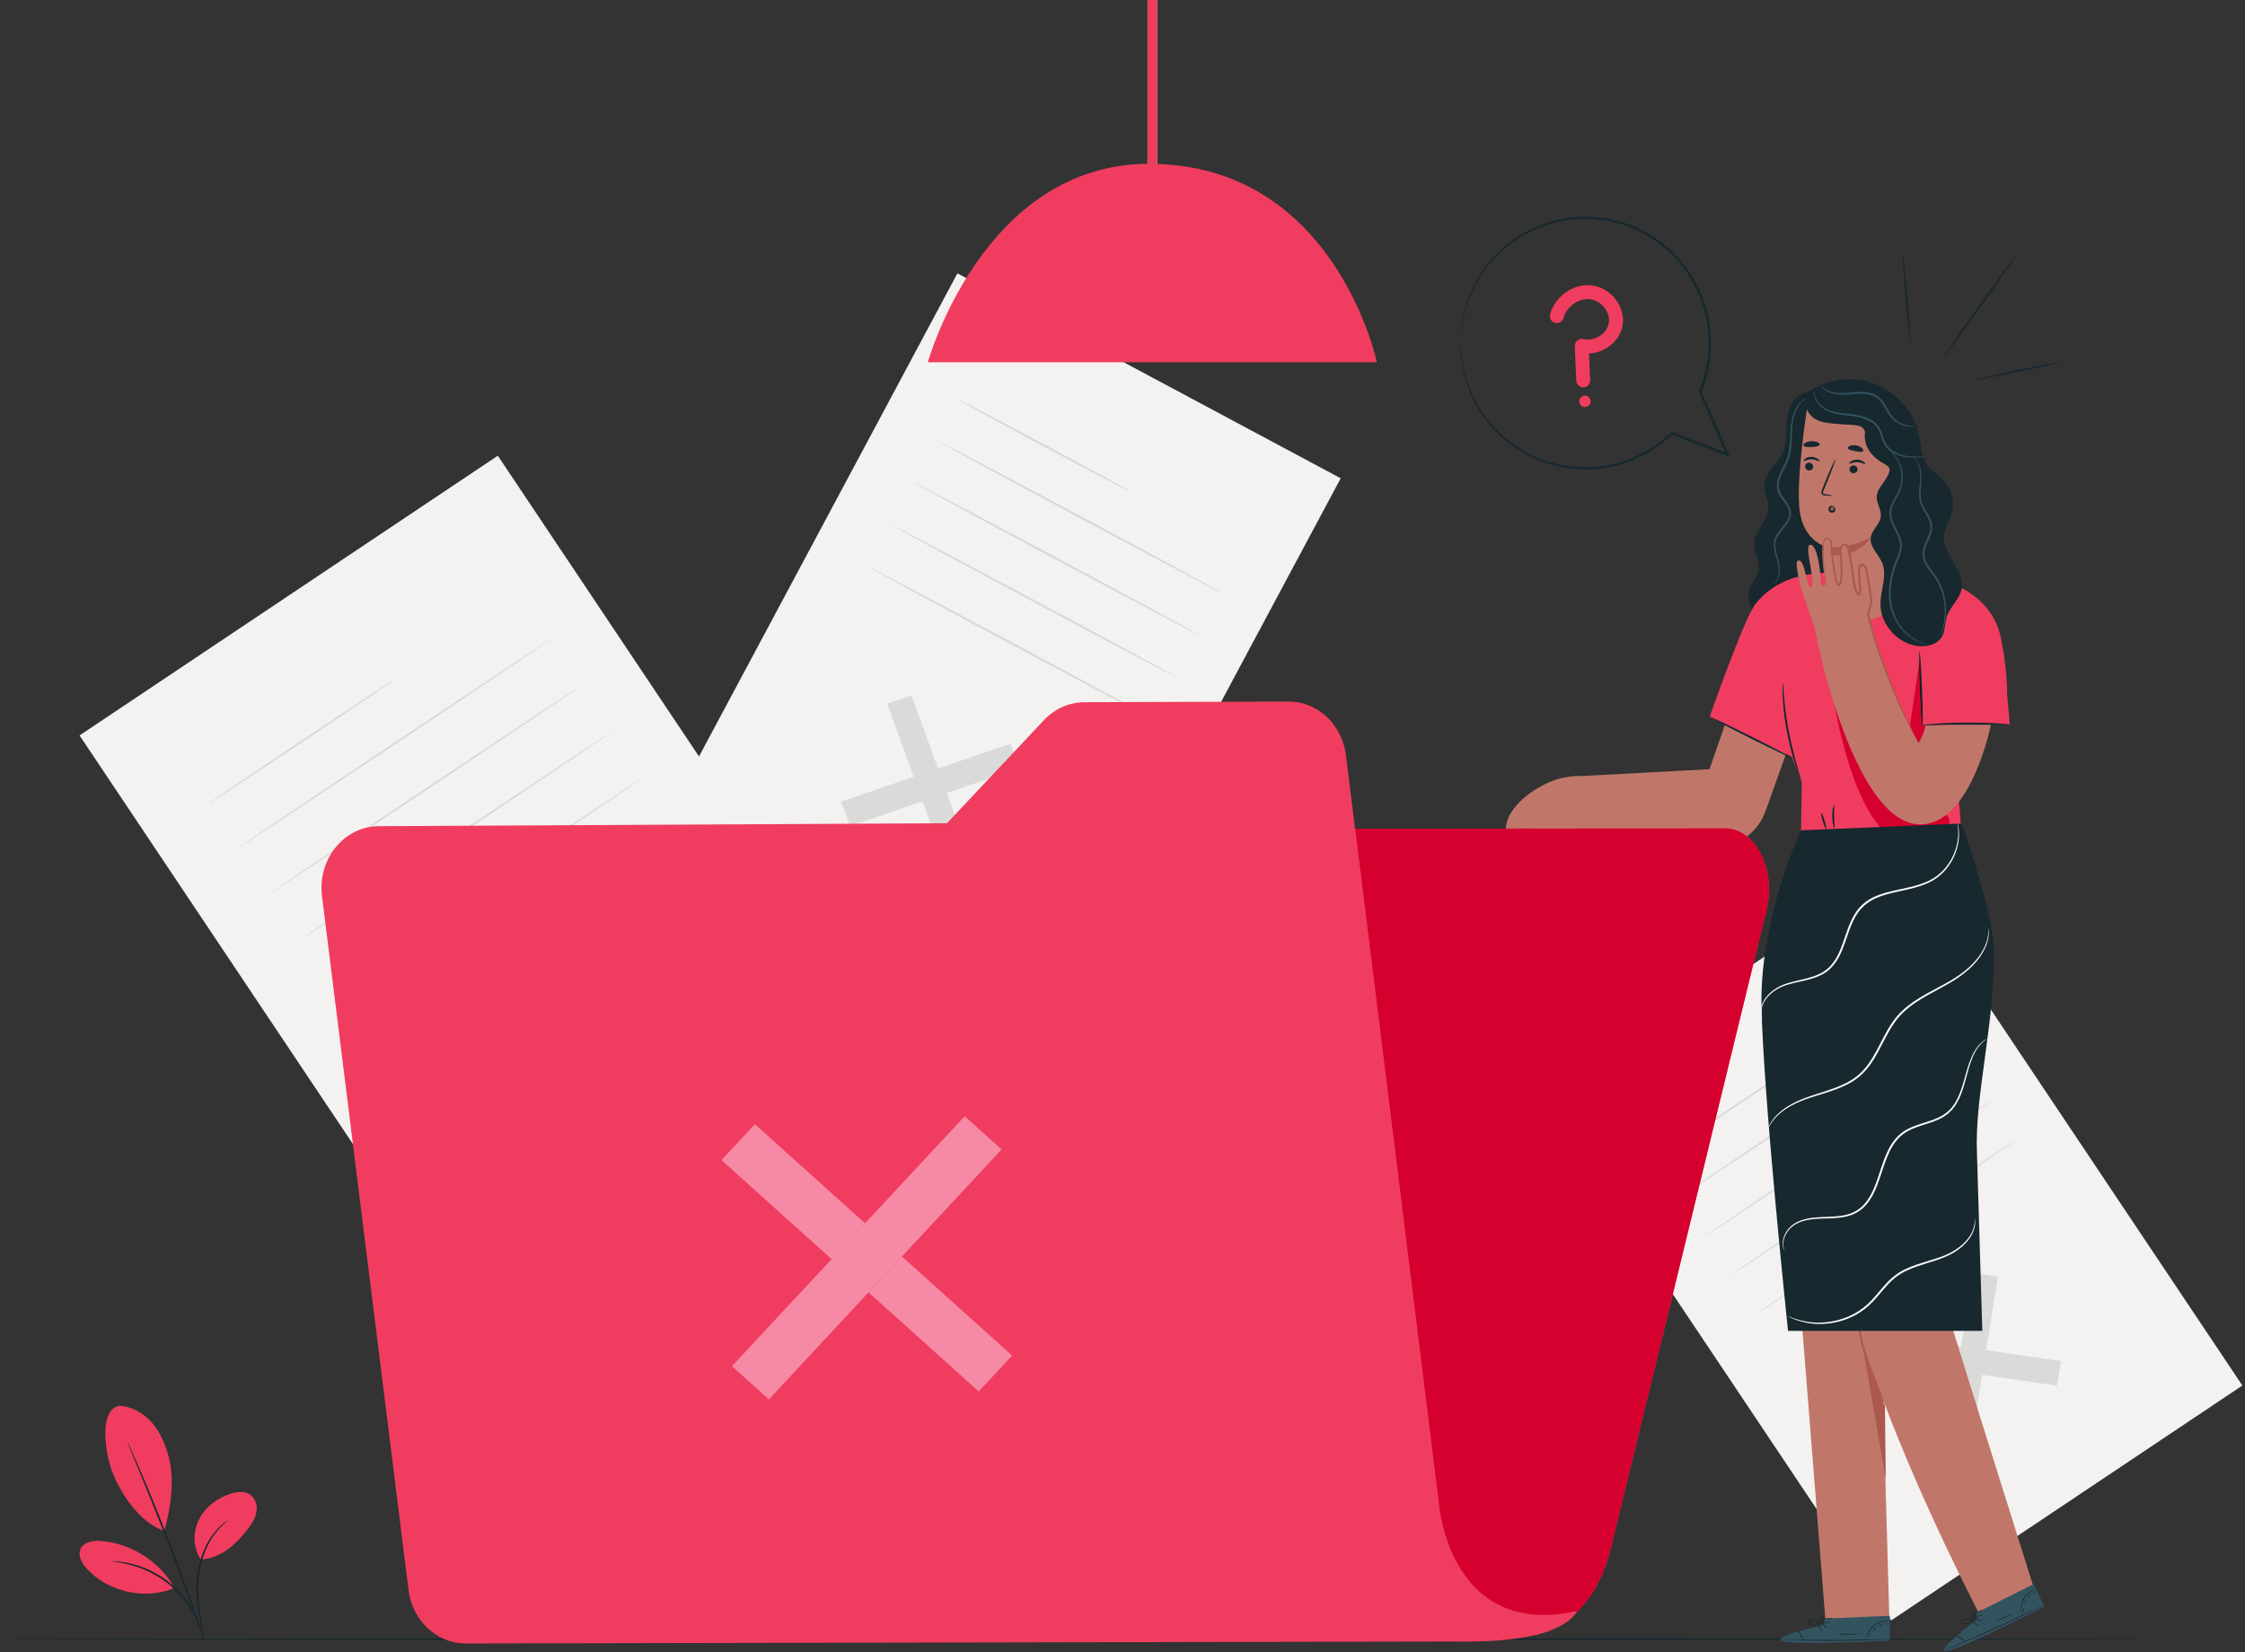 <svg width="803" height="591" viewBox="0 0 803 591" fill="none" xmlns="http://www.w3.org/2000/svg">
<rect x="0" y="0" width="803" height="591" fill="#333333" stroke="none"/>
<g clip-path="url(#clip0_261_263)">
<path d="M325.403 383.322L175.797 483.389L28.453 263.098L178.061 163.033L325.403 383.322Z" fill="#F3F2F1"/>
<path d="M248.114 372.877L246.417 383.385L172.045 372.671L173.744 362.164L248.114 372.877Z" fill="#DADBD8"/>
<path d="M210.66 335.393L221.332 336.932L209.5 410.155L198.828 408.617L210.66 335.393Z" fill="#DADBD8"/>
<path d="M142.157 242.325C142.264 242.485 127.271 252.7 108.675 265.139C90.072 277.581 74.909 287.536 74.803 287.376C74.697 287.217 89.686 277.004 108.289 264.561C126.885 252.123 142.052 242.167 142.157 242.325Z" fill="#DADBD8"/>
<path d="M197.176 228.515C197.282 228.675 172.35 245.537 141.497 266.173C110.632 286.819 85.533 303.419 85.426 303.259C85.319 303.1 110.246 286.24 141.11 265.597C171.965 244.96 197.069 228.355 197.176 228.515Z" fill="#DADBD8"/>
<path d="M208.204 245.003C208.312 245.163 183.38 262.025 152.526 282.661C121.661 303.307 96.562 319.907 96.455 319.748C96.349 319.588 121.275 302.729 152.14 282.085C182.994 261.448 208.098 244.844 208.204 245.003Z" fill="#DADBD8"/>
<path d="M219.234 261.491C219.34 261.651 194.408 278.514 163.555 299.151C132.689 319.795 107.591 336.395 107.484 336.236C107.377 336.078 132.303 319.217 163.168 298.574C194.022 277.936 219.127 261.332 219.234 261.491Z" fill="#DADBD8"/>
<path d="M230.261 277.98C230.368 278.14 205.436 295.003 174.583 315.639C143.717 336.283 118.619 352.884 118.512 352.724C118.405 352.565 143.332 335.707 174.196 315.063C205.051 294.425 230.155 277.821 230.261 277.98Z" fill="#DADBD8"/>
<path d="M802.064 495.677L676.419 579.715L552.678 394.709L678.322 310.671L802.064 495.677Z" fill="#F3F2F1"/>
<path d="M737.154 486.904L735.728 495.729L673.27 486.731L674.696 477.907L737.154 486.904Z" fill="#DADBD8"/>
<path d="M705.7 455.425L714.662 456.714L704.724 518.21L695.762 516.92L705.7 455.425Z" fill="#DADBD8"/>
<path d="M648.168 377.264C648.275 377.423 635.699 386.021 620.08 396.468C604.456 406.919 591.708 415.257 591.601 415.097C591.495 414.937 604.071 406.34 619.695 395.891C635.311 385.444 648.061 377.103 648.168 377.264Z" fill="#DADBD8"/>
<path d="M694.373 365.664C694.48 365.823 673.556 380.005 647.644 397.337C621.722 414.675 600.631 428.597 600.524 428.436C600.417 428.277 621.337 414.099 647.257 396.761C673.171 379.429 694.266 365.504 694.373 365.664Z" fill="#DADBD8"/>
<path d="M703.638 379.512C703.744 379.67 682.818 393.853 656.907 411.185C630.986 428.522 609.892 442.442 609.786 442.284C609.68 442.125 630.599 427.945 656.522 410.608C682.432 393.276 703.531 379.352 703.638 379.512Z" fill="#DADBD8"/>
<path d="M712.899 393.36C713.006 393.519 692.082 407.701 666.168 425.033C640.248 442.371 619.155 456.291 619.048 456.132C618.942 455.973 639.862 441.793 665.783 424.456C691.695 407.124 712.792 393.2 712.899 393.36Z" fill="#DADBD8"/>
<path d="M722.16 407.207C722.267 407.367 701.343 421.548 675.431 438.88C649.51 456.217 628.418 470.139 628.311 469.98C628.203 469.82 649.123 455.641 675.044 438.303C700.956 420.972 722.054 407.047 722.16 407.207Z" fill="#DADBD8"/>
<path d="M371.587 372.969L234.496 299.651L342.455 97.788L479.547 171.107L371.587 372.969Z" fill="#F3F2F1"/>
<path d="M348.118 309.823L339.42 312.801L317.344 251.769L326.041 248.791L348.118 309.823Z" fill="#DADBD8"/>
<path d="M361.454 266.039L364.622 274.796L304.01 295.555L300.842 286.796L361.454 266.039Z" fill="#DADBD8"/>
<path d="M404.521 175.989C404.415 176.19 390.509 168.962 373.468 159.849C356.421 150.733 342.695 143.182 342.801 142.981C342.908 142.78 356.811 150.006 373.857 159.122C390.897 168.237 404.629 175.789 404.521 175.989Z" fill="#DADBD8"/>
<path d="M437.418 212.3C437.31 212.501 414.298 200.404 386.026 185.282C357.742 170.156 334.91 157.736 335.017 157.536C335.124 157.334 358.132 169.43 386.414 184.556C414.688 199.677 437.525 212.1 437.418 212.3Z" fill="#DADBD8"/>
<path d="M429.337 227.409C429.23 227.61 406.218 215.513 377.945 200.392C349.662 185.266 326.829 172.845 326.937 172.644C327.044 172.444 350.052 184.538 378.334 199.665C406.606 214.786 429.445 227.209 429.337 227.409Z" fill="#DADBD8"/>
<path d="M421.256 242.519C421.149 242.72 398.139 230.623 369.865 215.501C341.583 200.375 318.749 187.955 318.856 187.753C318.964 187.553 341.971 199.648 370.253 214.775C398.526 229.895 421.365 242.319 421.256 242.519Z" fill="#DADBD8"/>
<path d="M413.176 257.628C413.069 257.829 390.057 245.731 361.784 230.611C333.501 215.484 310.668 203.064 310.776 202.863C310.882 202.661 333.89 214.757 362.173 229.883C390.445 245.004 413.284 257.428 413.176 257.628Z" fill="#DADBD8"/>
<path d="M410.45 58.643H413.894V-0.002H410.45V58.643Z" fill="#C3C5C2"/>
<path d="M331.865 129.584H492.48C492.48 129.584 477.651 58.605 410.956 58.605C351.633 58.605 331.865 129.584 331.865 129.584Z" fill="#F03D5F"/>
<path d="M413.894 -0.001H410.45V58.643H413.894V-0.001Z" fill="#F03D5F"/>
<path d="M769.777 586.436C769.777 586.628 597.443 586.784 384.907 586.784C172.297 586.784 0 586.628 0 586.436C0 586.245 172.297 586.089 384.907 586.089C597.443 586.089 769.777 586.245 769.777 586.436Z" fill="#17282F"/>
<path d="M42.603 502.934C47.111 503.092 51.342 505.54 54.316 508.932C57.29 512.324 59.113 516.59 60.278 520.946C62.535 529.378 61.148 539.328 58.743 547.717C49.616 544.456 43.987 534.721 41.442 529.604C37.419 521.516 35.06 504.454 42.603 502.934Z" fill="#F03D5F"/>
<path d="M71.878 557.936C68.998 553.802 68.93 548.052 71.207 543.556C73.484 539.06 77.857 535.818 82.674 534.339C84.901 533.656 87.486 533.368 89.424 534.661C91.235 535.872 92.018 538.245 91.784 540.412C91.551 542.577 90.453 544.558 89.159 546.31C84.721 552.32 79.323 557.321 71.878 557.936Z" fill="#F03D5F"/>
<path d="M72.882 586.111C72.838 586.118 72.7 585.492 72.474 584.36C72.23 583.109 71.914 581.494 71.536 579.553C70.815 575.513 69.672 569.768 70.537 563.416C71.367 557.094 73.885 551.687 76.524 548.459C77.823 546.825 79.066 545.669 79.986 544.959C80.431 544.585 80.824 544.355 81.073 544.178C81.328 544.011 81.468 543.932 81.48 543.949C81.58 544.061 79.347 545.437 76.879 548.731C74.379 551.969 71.982 557.283 71.164 563.5C70.313 569.723 71.366 575.416 71.976 579.478C72.302 581.518 72.566 583.171 72.717 584.32C72.869 585.467 72.924 586.104 72.882 586.111Z" fill="#17282F"/>
<path d="M45.547 515.768C45.567 515.758 45.692 515.996 45.914 516.458C46.157 516.984 46.469 517.656 46.854 518.489C47.661 520.26 48.795 522.834 50.169 526.028C52.919 532.413 56.596 541.288 60.432 551.178C64.268 561.075 67.538 570.108 69.812 576.677C70.95 579.963 71.848 582.628 72.445 584.478C72.722 585.354 72.946 586.061 73.12 586.613C73.268 587.103 73.336 587.365 73.315 587.372C73.295 587.378 73.187 587.132 73 586.656C72.797 586.113 72.536 585.418 72.213 584.558C71.519 582.658 70.562 580.037 69.39 576.828C67.01 570.299 63.676 561.296 59.843 551.408C56.008 541.524 52.401 532.628 49.758 526.201C48.459 523.041 47.398 520.458 46.629 518.588C46.288 517.734 46.012 517.045 45.797 516.509C45.614 516.032 45.527 515.775 45.547 515.768Z" fill="#17282F"/>
<path d="M62.047 567.471C56.664 558.312 46.614 552.066 36.018 551.299C33.319 551.101 30.074 551.556 28.871 553.98C27.665 556.407 29.277 559.278 31.116 561.27C38.764 569.555 51.702 572.443 62.147 568.197" fill="#F03D5F"/>
<path d="M40.127 558.521C40.13 558.478 40.73 558.502 41.817 558.584C42.36 558.621 43.026 558.669 43.788 558.813C44.547 558.953 45.432 559.037 46.373 559.299C47.321 559.532 48.367 559.764 49.449 560.153C50.553 560.48 51.686 560.952 52.877 561.456C55.229 562.523 57.725 563.922 60.1 565.739C62.459 567.577 64.451 569.632 66.071 571.646C66.85 572.68 67.594 573.657 68.174 574.653C68.815 575.609 69.291 576.569 69.739 577.437C70.218 578.289 70.5 579.133 70.812 579.84C71.129 580.548 71.325 581.187 71.483 581.708C71.807 582.749 71.965 583.327 71.923 583.34C71.788 583.387 71.139 581.056 69.341 577.642C68.874 576.799 68.383 575.865 67.732 574.934C67.143 573.968 66.394 573.017 65.616 572.01C63.998 570.049 62.031 568.045 59.714 566.24C57.381 564.456 54.939 563.068 52.637 561.988C51.472 561.477 50.363 560.992 49.282 560.651C48.223 560.244 47.197 559.99 46.268 559.733C42.525 558.787 40.113 558.658 40.127 558.521Z" fill="#17282F"/>
<path d="M645.37 140.632C641.45 141.535 639.54 146.046 639.17 150.051C638.799 154.058 639.31 158.288 637.627 161.943C635.732 166.056 631.21 169.088 631.059 173.614C630.968 176.374 632.606 178.968 632.528 181.727C632.399 186.26 627.776 189.684 627.534 194.212C627.36 197.472 629.532 200.6 629.01 203.823C628.602 206.332 626.65 208.308 625.824 210.711C624.179 215.501 627.47 220.775 631.756 223.472C636.534 226.476 642.651 227.252 648.027 225.535C653.403 223.817 657.936 219.638 660.087 214.42C662.459 208.662 661.94 202.177 661.424 195.971C659.818 176.631 658.624 157.256 657.844 137.864" fill="#17282F"/>
<path d="M633.988 208.884C633.904 208.806 635.06 208.464 635.778 206.753C636.128 205.916 636.306 204.792 636.236 203.498C636.19 202.196 635.746 200.778 635.262 199.181C634.816 197.596 634.234 195.758 634.568 193.713C634.904 191.637 636.389 189.933 637.745 188.257C638.426 187.408 639.113 186.526 639.545 185.521C640 184.528 640.096 183.39 639.754 182.324C639.065 180.145 636.93 178.544 635.95 176.028C635.465 174.768 635.46 173.384 635.737 172.137C636 170.878 636.51 169.737 637.024 168.648C638.068 166.477 639.217 164.486 639.673 162.374C640.608 158.145 640.172 154.108 640.809 150.792C641.385 147.469 642.789 144.97 644.18 143.686C644.857 143.022 645.513 142.669 645.941 142.432C646.397 142.236 646.638 142.145 646.646 142.166C646.692 142.241 645.658 142.558 644.37 143.877C643.085 145.177 641.796 147.621 641.292 150.873C641.028 152.49 640.988 154.309 640.921 156.261C640.853 158.212 640.792 160.33 640.296 162.52C639.832 164.738 638.65 166.808 637.638 168.94C636.636 171.034 635.714 173.49 636.601 175.786C637.448 178.056 639.596 179.668 640.402 182.12C640.797 183.34 640.668 184.692 640.153 185.785C639.664 186.897 638.937 187.806 638.242 188.66C636.848 190.345 635.453 191.949 635.134 193.814C634.801 195.67 635.314 197.461 635.736 199.045C636.182 200.632 636.613 202.125 636.624 203.481C636.658 204.825 636.433 205.996 636.028 206.861C635.625 207.732 635.074 208.269 634.661 208.544C634.25 208.825 633.988 208.884 633.988 208.884Z" fill="#33535F"/>
<path d="M623.49 240.487L611.455 275.182L561.263 277.873L552.894 296.497L605.295 301.798C615.744 306.118 627.682 300.824 631.495 290.18L645.479 251.146L623.49 240.487Z" fill="#C0776A"/>
<path d="M727.308 567.596C727.308 567.596 690.525 450.771 689.745 446.979C689.038 443.551 703.093 359.481 704.864 337.723L655.164 339.576C655.164 339.576 655.162 339.708 655.16 339.937L634.034 341.109L652.956 580.035H675.826L673.558 500.766C687.661 538.628 707.87 577.212 707.87 577.212L727.308 567.596Z" fill="#C0776A"/>
<path d="M674.492 529.176C674.512 528.451 674.215 502.617 674.215 502.617C673.929 504.163 665.447 480.187 665.652 478.729C665.757 477.975 674.492 529.176 674.492 529.176Z" fill="#AC584F"/>
<path d="M664.685 467.377C664.632 467.377 664.583 467.892 664.537 468.825C664.488 469.76 664.477 471.115 664.568 472.787C664.6 473.625 664.688 474.539 664.796 475.519C664.921 476.496 665.055 477.544 665.281 478.631C665.696 480.812 666.336 483.171 667.151 485.592C668.811 490.424 670.644 494.652 671.945 497.719C672.561 499.118 673.091 500.321 673.536 501.331C673.927 502.177 674.167 502.637 674.215 502.618C674.264 502.599 674.117 502.101 673.811 501.22C673.505 500.339 673.037 499.073 672.443 497.518C671.268 494.399 669.516 490.139 667.871 485.349C667.064 482.951 666.413 480.633 665.968 478.492C665.725 477.427 665.571 476.397 665.421 475.436C665.287 474.473 665.169 473.575 665.104 472.748C664.947 471.099 664.875 469.755 664.833 468.824C664.788 467.895 664.737 467.378 664.685 467.377Z" fill="#AC584F"/>
<path d="M652.527 581.212L652.518 579.064L675.943 578.044L676.008 586.904L674.563 587C668.132 587.377 641.84 588.461 637.536 587.172C632.738 585.732 652.527 581.212 652.527 581.212Z" fill="#33535F"/>
<path d="M676.335 586.368C676.335 586.377 676.198 586.392 675.934 586.412C675.588 586.433 675.21 586.458 674.783 586.487C673.632 586.54 672.218 586.605 670.548 586.684C666.971 586.824 662.026 586.954 656.563 586.98C651.098 587.002 646.151 586.916 642.574 586.806C640.903 586.742 639.487 586.689 638.336 586.645C637.91 586.621 637.531 586.6 637.186 586.581C636.922 586.564 636.784 586.549 636.784 586.541C636.784 586.53 636.923 586.525 637.187 586.525C637.534 586.528 637.912 586.532 638.339 586.536C639.491 586.554 640.907 586.578 642.578 586.605C646.155 586.665 651.099 586.72 656.562 586.697C662.022 586.672 666.964 586.575 670.542 586.484C672.212 586.441 673.628 586.405 674.779 586.376C675.206 586.368 675.586 586.361 675.931 586.354C676.196 586.353 676.333 586.357 676.335 586.368Z" fill="#17282F"/>
<path d="M644.937 587.121C644.851 587.133 644.781 586.121 644.139 585.103C643.513 584.072 642.641 583.558 642.689 583.487C642.704 583.416 643.705 583.852 644.379 584.954C645.064 586.048 645.007 587.139 644.937 587.121Z" fill="#17282F"/>
<path d="M651.802 583.608C651.736 583.651 651.406 583.251 651.064 582.716C650.722 582.183 650.498 581.715 650.564 581.672C650.63 581.631 650.96 582.031 651.302 582.564C651.644 583.1 651.867 583.565 651.802 583.608Z" fill="#17282F"/>
<path d="M653.686 582.603C653.634 582.661 653.264 582.417 652.863 582.057C652.459 581.699 652.175 581.36 652.227 581.302C652.278 581.244 652.647 581.488 653.049 581.846C653.452 582.206 653.738 582.544 653.686 582.603Z" fill="#17282F"/>
<path d="M654.869 580.399C654.871 580.477 654.327 580.548 653.655 580.559C652.981 580.568 652.436 580.513 652.435 580.435C652.433 580.357 652.977 580.287 653.651 580.276C654.323 580.266 654.868 580.321 654.869 580.399Z" fill="#17282F"/>
<path d="M655.273 578.847C655.301 578.916 654.708 579.185 653.918 579.247C653.129 579.311 652.501 579.137 652.517 579.064C652.529 578.984 653.145 579.027 653.896 578.964C654.645 578.908 655.249 578.768 655.273 578.847Z" fill="#17282F"/>
<path d="M651.004 581.578C651.006 581.609 650.431 581.681 649.506 581.573C649.044 581.52 648.498 581.413 647.911 581.228C647.618 581.125 647.312 581.048 646.996 580.856C646.848 580.757 646.683 580.618 646.624 580.39C646.562 580.166 646.68 579.915 646.848 579.792C648.278 579.044 649.714 579.845 650.248 580.582C650.542 580.96 650.678 581.327 650.74 581.581C650.802 581.835 650.798 581.982 650.78 581.985C650.728 582.004 650.678 581.396 650.094 580.71C649.807 580.375 649.37 580.046 648.811 579.882C648.282 579.728 647.53 579.689 647.027 580.01C646.79 580.188 646.883 580.468 647.148 580.623C647.395 580.782 647.714 580.877 647.991 580.981C648.559 581.173 649.088 581.298 649.535 581.377C650.432 581.532 651.004 581.532 651.004 581.578Z" fill="#17282F"/>
<path d="M650.616 581.653C650.594 581.669 650.372 581.288 650.438 580.613C650.474 580.283 650.593 579.89 650.844 579.518C651.106 579.185 651.445 578.725 652.088 578.751C652.434 578.793 652.606 579.188 652.552 579.44C652.526 579.704 652.409 579.929 652.301 580.109C652.079 580.485 651.828 580.789 651.596 581.018C651.128 581.48 650.757 581.656 650.741 581.628C650.714 581.592 651.038 581.359 651.45 580.883C651.654 580.645 651.876 580.344 652.074 579.983C652.278 579.664 652.417 579.096 652.039 579.029C651.666 578.993 651.285 579.369 651.057 579.668C650.822 579.993 650.693 580.342 650.637 580.644C650.525 581.254 650.665 581.642 650.616 581.653Z" fill="#17282F"/>
<path d="M675.835 579.99C675.831 580.044 675.168 579.931 674.115 580.059C673.072 580.178 671.621 580.612 670.364 581.62C669.105 582.632 668.369 583.953 668.028 584.947C667.676 585.947 667.644 586.619 667.591 586.612C667.573 586.611 667.565 586.442 667.588 586.142C667.612 585.84 667.683 585.406 667.837 584.884C668.14 583.849 668.875 582.454 670.187 581.4C671.499 580.348 673.019 579.932 674.095 579.86C674.637 579.821 675.077 579.845 675.376 579.888C675.676 579.931 675.839 579.975 675.835 579.99Z" fill="#17282F"/>
<path d="M664.616 584.511C664.627 584.584 663.106 584.827 661.212 584.833C659.318 584.846 657.796 584.62 657.806 584.546C657.812 584.465 659.335 584.564 661.211 584.552C663.088 584.544 664.607 584.429 664.616 584.511Z" fill="#17282F"/>
<path d="M669.182 584.461C669.24 584.517 669.058 584.784 668.905 585.133C668.746 585.482 668.666 585.793 668.588 585.788C668.512 585.788 668.465 585.421 668.646 585.018C668.826 584.615 669.133 584.404 669.182 584.461Z" fill="#17282F"/>
<path d="M670.898 582.312C670.952 582.368 670.803 582.609 670.563 582.855C670.322 583.1 670.083 583.256 670.027 583.201C669.972 583.147 670.12 582.903 670.362 582.657C670.6 582.412 670.842 582.259 670.898 582.312Z" fill="#17282F"/>
<path d="M673.356 581.324C673.34 581.404 673.03 581.401 672.689 581.524C672.344 581.637 672.1 581.828 672.038 581.776C671.977 581.733 672.172 581.401 672.597 581.257C673.021 581.109 673.38 581.252 673.356 581.324Z" fill="#17282F"/>
<path d="M675.108 580.856C675.137 580.93 675.003 581.048 674.811 581.124C674.617 581.202 674.437 581.203 674.409 581.131C674.38 581.057 674.515 580.937 674.707 580.863C674.9 580.785 675.08 580.784 675.108 580.856Z" fill="#17282F"/>
<path d="M707.414 579.147L706.524 577.191L727.478 566.663L731.164 574.719L729.886 575.4C724.175 578.378 700.634 590.136 696.179 590.721C691.211 591.375 707.414 579.147 707.414 579.147Z" fill="#33535F"/>
<path d="M731.243 574.096C731.248 574.104 731.128 574.175 730.896 574.301C730.591 574.463 730.256 574.64 729.876 574.839C728.849 575.36 727.585 575.999 726.093 576.754C722.888 578.349 718.429 580.493 713.457 582.754C708.48 585.013 703.932 586.96 700.623 588.325C699.073 588.952 697.76 589.482 696.693 589.915C696.293 590.068 695.939 590.204 695.616 590.328C695.368 590.42 695.237 590.464 695.233 590.454C695.231 590.445 695.355 590.384 695.595 590.275C695.912 590.137 696.257 589.985 696.649 589.813C697.708 589.358 699.011 588.801 700.545 588.141C703.835 586.729 708.368 584.754 713.34 582.496C718.311 580.237 722.779 578.123 726.007 576.576C727.512 575.852 728.789 575.24 729.827 574.741C730.215 574.559 730.557 574.397 730.869 574.251C731.111 574.141 731.239 574.088 731.243 574.096Z" fill="#17282F"/>
<path d="M702.911 587.645C702.836 587.69 702.358 586.797 701.355 586.13C700.363 585.446 699.355 585.334 699.368 585.249C699.356 585.178 700.447 585.165 701.514 585.896C702.587 586.613 702.98 587.632 702.911 587.645Z" fill="#17282F"/>
<path d="M707.732 581.628C707.691 581.694 707.224 581.464 706.695 581.118C706.163 580.77 705.767 580.435 705.811 580.371C705.854 580.304 706.318 580.533 706.85 580.88C707.379 581.228 707.775 581.563 707.732 581.628Z" fill="#17282F"/>
<path d="M709.039 579.94C709.016 580.015 708.58 579.942 708.065 579.78C707.549 579.617 707.151 579.425 707.176 579.351C707.2 579.276 707.636 579.348 708.149 579.51C708.664 579.673 709.063 579.865 709.039 579.94Z" fill="#17282F"/>
<path d="M709.217 577.443C709.25 577.515 708.782 577.803 708.174 578.088C707.564 578.372 707.044 578.544 707.01 578.475C706.978 578.404 707.445 578.116 708.054 577.831C708.664 577.545 709.185 577.373 709.217 577.443Z" fill="#17282F"/>
<path d="M708.949 575.863C709.003 575.915 708.573 576.403 707.876 576.782C707.183 577.164 706.539 577.263 706.524 577.19C706.503 577.111 707.083 576.897 707.741 576.535C708.403 576.175 708.895 575.801 708.949 575.863Z" fill="#17282F"/>
<path d="M706.173 580.103C706.188 580.13 705.693 580.433 704.805 580.712C704.363 580.852 703.818 580.978 703.206 581.051C702.898 581.077 702.589 581.132 702.221 581.085C702.044 581.056 701.837 580.997 701.692 580.815C701.541 580.636 701.547 580.357 701.651 580.175C702.648 578.909 704.286 579.049 705.076 579.504C705.498 579.728 705.772 580.008 705.933 580.213C706.093 580.423 706.149 580.556 706.136 580.565C706.095 580.604 705.8 580.071 704.987 579.684C704.588 579.495 704.056 579.376 703.478 579.454C702.932 579.53 702.229 579.802 701.903 580.302C701.759 580.561 701.959 580.777 702.264 580.812C702.555 580.854 702.885 580.812 703.18 580.792C703.777 580.736 704.311 580.633 704.751 580.52C705.633 580.295 706.153 580.06 706.173 580.103Z" fill="#17282F"/>
<path d="M705.85 580.331C705.837 580.354 705.478 580.097 705.262 579.454C705.16 579.139 705.108 578.731 705.184 578.289C705.288 577.877 705.409 577.32 706.004 577.08C706.338 576.976 707.12 577.649 707.174 577.901C707.257 578.152 706.778 578.023 706.756 578.233C706.706 578.665 706.601 579.045 706.484 579.351C706.246 579.963 705.981 580.275 705.954 580.257C705.916 580.233 706.116 579.888 706.296 579.285C706.384 578.985 706.464 578.619 706.496 578.209C706.552 577.835 706.445 577.26 706.076 577.353C705.718 577.475 705.525 577.972 705.438 578.339C705.36 578.731 705.384 579.103 705.456 579.401C705.602 580.002 705.89 580.3 705.85 580.331Z" fill="#17282F"/>
<path d="M728.176 568.485C728.194 568.535 727.541 568.703 726.635 569.251C725.732 569.787 724.587 570.776 723.852 572.211C723.119 573.649 722.988 575.156 723.084 576.203C723.172 577.26 723.419 577.885 723.368 577.901C723.351 577.906 723.274 577.759 723.172 577.473C723.071 577.188 722.956 576.763 722.884 576.223C722.736 575.154 722.836 573.583 723.6 572.084C724.367 570.587 725.583 569.583 726.535 569.077C727.012 568.818 727.424 568.661 727.715 568.577C728.006 568.492 728.172 568.468 728.176 568.485Z" fill="#17282F"/>
<path d="M719.792 577.203C719.83 577.266 718.544 578.108 716.82 578.892C715.096 579.68 713.616 580.097 713.593 580.027C713.568 579.948 714.996 579.416 716.702 578.635C718.412 577.86 719.752 577.131 719.792 577.203Z" fill="#17282F"/>
<path d="M723.938 575.287C724.014 575.315 723.958 575.632 723.962 576.013C723.958 576.396 724.014 576.712 723.938 576.742C723.87 576.772 723.678 576.456 723.678 576.013C723.678 575.572 723.868 575.256 723.938 575.287Z" fill="#17282F"/>
<path d="M724.622 572.624C724.695 572.652 724.658 572.933 724.539 573.257C724.422 573.578 724.264 573.818 724.192 573.79C724.119 573.765 724.155 573.481 724.274 573.159C724.392 572.836 724.548 572.597 724.622 572.624Z" fill="#17282F"/>
<path d="M726.461 570.715C726.478 570.795 726.196 570.92 725.933 571.171C725.665 571.416 725.522 571.69 725.444 571.666C725.369 571.655 725.412 571.27 725.74 570.966C726.066 570.656 726.452 570.64 726.461 570.715Z" fill="#17282F"/>
<path d="M727.868 569.571C727.924 569.625 727.85 569.789 727.704 569.937C727.56 570.087 727.397 570.161 727.341 570.107C727.285 570.052 727.358 569.888 727.502 569.74C727.648 569.592 727.812 569.516 727.868 569.571Z" fill="#17282F"/>
<path d="M701.642 298.18L697.74 250.583L717.778 250.94C717.778 250.94 718.706 243.923 715.754 228.528C713.943 219.089 707.656 213.299 700.606 209.859L700.607 209.733L699.996 209.573C691.03 205.376 681.643 204.784 681.643 204.784L657.047 205.068C657.047 205.068 638.258 202.724 627.858 216.119C623.851 221.277 611.455 256.592 611.455 256.592L640.976 270.811L638.167 251.228C638.167 251.228 638.726 265.425 640.538 269.924C641.547 272.431 644.471 280.212 644.471 280.212L644.088 303.699L701.642 298.18Z" fill="#F03D5F"/>
<path d="M688.071 243.673L684.422 259.228H718.863L716.597 233.151L688.071 243.673Z" fill="#F03D5F"/>
<path d="M718.863 259.228C718.866 259.125 717.126 258.943 714.304 258.776C711.48 258.611 707.575 258.471 703.258 258.491C698.94 258.512 695.035 258.699 692.214 258.923C689.394 259.145 687.659 259.384 687.667 259.484C687.675 259.593 689.422 259.544 692.243 259.459C695.064 259.373 698.958 259.271 703.262 259.249C707.566 259.231 711.462 259.285 714.284 259.313C717.107 259.343 718.858 259.335 718.863 259.228Z" fill="#17282F"/>
<path d="M686.587 233.023C686.482 233.027 686.446 234.539 686.472 236.98C686.498 239.42 686.587 242.789 686.731 246.509C686.875 250.229 687.048 253.596 687.211 256.032C687.374 258.467 687.528 259.971 687.634 259.967C687.738 259.963 687.774 258.451 687.748 256.011C687.722 253.571 687.635 250.2 687.49 246.48C687.346 242.76 687.172 239.393 687.008 236.959C686.846 234.524 686.692 233.02 686.587 233.023Z" fill="#17282F"/>
<path d="M683.586 301.779C681.646 301.779 679.82 301.301 678.108 300.436L693.935 298.919C689.894 301.684 684.422 301.749 684.422 301.749C684.14 301.769 683.862 301.779 683.586 301.779Z" fill="#A7A9A8"/>
<path d="M678.108 300.436C661.382 291.985 655.247 246.495 655.247 246.495L697.224 292.66V295.195C696.451 296.795 695.271 298.004 693.935 298.919L678.108 300.436Z" fill="#D6002F"/>
<path d="M685.135 269.075L682.467 264.192L686.473 237.131C686.501 239.557 686.589 242.865 686.731 246.509C686.763 247.344 686.797 248.16 686.832 248.952L684.421 259.228H687.479C687.536 259.707 687.589 259.967 687.632 259.967H687.633C687.667 259.965 687.693 259.807 687.713 259.509C687.816 259.536 688.089 259.547 688.511 259.547C688.785 259.547 689.124 259.541 689.521 259.533L685.135 269.075Z" fill="#D6002F"/>
<path d="M687.479 259.228H684.422L686.833 248.952C686.953 251.693 687.086 254.143 687.211 256.032C687.307 257.452 687.398 258.556 687.479 259.228Z" fill="#D6002F"/>
<path d="M688.51 259.547C688.089 259.547 687.816 259.536 687.713 259.51C687.713 259.502 687.713 259.494 687.714 259.484L689.524 259.528L689.521 259.534C689.124 259.542 688.785 259.547 688.51 259.547Z" fill="#0F191D"/>
<path d="M687.632 259.967C687.59 259.967 687.536 259.707 687.479 259.228C687.398 258.556 687.307 257.452 687.211 256.032C687.086 254.143 686.952 251.693 686.832 248.952C686.798 248.16 686.763 247.344 686.731 246.509C686.59 242.865 686.502 239.557 686.474 237.131L686.587 236.368L687.667 259.484H687.715C687.714 259.493 687.714 259.501 687.714 259.509C687.694 259.807 687.667 259.965 687.634 259.967H687.632Z" fill="#0F191D"/>
<path d="M644.471 280.212C644.424 280.228 644.22 279.755 643.888 278.884C643.555 278.015 643.109 276.741 642.595 275.157C641.567 271.991 640.296 267.557 639.301 262.564C638.311 257.568 637.827 252.973 637.669 249.643C637.588 247.977 637.564 246.629 637.588 245.697C637.607 244.765 637.641 244.251 637.689 244.249C637.799 244.248 637.873 246.304 638.159 249.609C638.441 252.915 638.999 257.464 639.981 262.429C640.972 267.391 642.159 271.821 643.065 275.016C643.488 276.497 643.848 277.76 644.144 278.799C644.397 279.695 644.516 280.197 644.471 280.212Z" fill="#17282F"/>
<path d="M653.171 296.523C652.987 296.577 652.455 295.353 651.981 293.788C651.508 292.221 651.272 290.907 651.456 290.851C651.64 290.796 652.172 292.02 652.645 293.587C653.12 295.152 653.355 296.467 653.171 296.523Z" fill="#17282F"/>
<path d="M656.145 296.305C655.969 296.351 655.388 294.513 655.36 292.156C655.318 289.8 655.845 287.945 656.024 287.987C656.221 288.023 656.013 289.872 656.053 292.147C656.08 294.42 656.342 296.264 656.145 296.305Z" fill="#17282F"/>
<path d="M641.576 271.46C641.49 271.632 634.62 268.372 626.232 264.181C617.841 259.988 611.11 256.45 611.197 256.28C611.282 256.108 618.152 259.366 626.542 263.56C634.929 267.75 641.661 271.289 641.576 271.46Z" fill="#17282F"/>
<path d="M653.683 209.669C653.836 202.924 653.873 195.821 653.873 195.821C653.873 195.821 645.223 194.153 643.715 182.769C642.277 171.913 646.299 146.44 646.299 146.44C658.936 141.663 672.069 145.993 680.728 156.233L678.579 210.999C678.329 217.356 672.664 222.205 665.859 221.887C658.984 221.564 653.536 216.097 653.683 209.669Z" fill="#C0776A"/>
<path d="M645.642 166.799C645.594 167.565 646.205 168.239 647.005 168.301C647.805 168.365 648.49 167.796 648.537 167.029C648.585 166.263 647.974 165.589 647.176 165.525C646.374 165.461 645.689 166.032 645.642 166.799Z" fill="#17282F"/>
<path d="M645.1 164.888C645.276 165.083 646.399 164.295 647.963 164.34C649.527 164.363 650.653 165.198 650.828 165.01C650.915 164.927 650.74 164.58 650.249 164.203C649.765 163.828 648.935 163.454 647.961 163.434C646.985 163.412 646.157 163.751 645.676 164.106C645.187 164.462 645.015 164.8 645.1 164.888Z" fill="#17282F"/>
<path d="M661.516 167.787C661.47 168.553 662.08 169.225 662.88 169.291C663.679 169.353 664.367 168.785 664.414 168.017C664.46 167.251 663.85 166.577 663.05 166.513C662.251 166.449 661.563 167.02 661.516 167.787Z" fill="#17282F"/>
<path d="M661.411 165.877C661.587 166.072 662.71 165.286 664.274 165.33C665.836 165.352 666.964 166.187 667.14 166C667.224 165.916 667.051 165.571 666.559 165.194C666.076 164.818 665.247 164.444 664.271 164.423C663.298 164.403 662.468 164.74 661.987 165.096C661.498 165.452 661.324 165.791 661.411 165.877Z" fill="#17282F"/>
<path d="M655.433 177.333C655.442 177.245 654.474 177.052 652.903 176.81C652.505 176.758 652.129 176.669 652.069 176.394C651.981 176.104 652.159 175.677 652.366 175.217C652.766 174.261 653.186 173.257 653.626 172.206C655.378 167.917 656.658 164.386 656.483 164.317C656.31 164.248 654.75 167.668 652.997 171.957C652.575 173.016 652.171 174.024 651.787 174.988C651.623 175.438 651.35 175.946 651.538 176.55C651.639 176.852 651.926 177.076 652.181 177.152C652.434 177.237 652.659 177.246 652.857 177.264C654.441 177.39 655.423 177.422 655.433 177.333Z" fill="#17282F"/>
<path d="M653.873 195.821C653.873 195.821 661.488 196.509 669.161 192.161C669.161 192.161 665.277 199.855 653.958 198.501L653.873 195.821Z" fill="#AC584F"/>
<path d="M666.419 161.364C666.097 161.853 664.908 161.636 663.575 161.396C662.247 161.128 661.06 160.892 660.941 160.319C660.809 159.769 662.187 159.009 663.965 159.349C665.744 159.687 666.744 160.901 666.419 161.364Z" fill="#17282F"/>
<path d="M650.862 159.068C650.741 159.637 649.466 159.846 647.997 159.922C646.526 159.982 645.24 159.891 645.066 159.333C644.89 158.795 646.133 157.919 647.901 157.84C649.669 157.756 650.986 158.515 650.862 159.068Z" fill="#17282F"/>
<path d="M655.458 181.079C655.128 180.988 654.757 181.175 654.592 181.475C654.394 181.831 654.485 182.321 654.797 182.584C655.108 182.847 655.606 182.853 655.924 182.6C656.244 182.345 656.346 181.859 656.16 181.496C655.973 181.135 655.516 180.937 655.124 181.051" fill="#AC584F"/>
<path d="M655.824 181.233C655.895 181.17 655.575 180.786 654.891 180.934C654.576 181.005 654.161 181.289 654.035 181.773C653.911 182.229 654.024 182.821 654.507 183.19C655.007 183.544 655.609 183.47 656.007 183.2C656.432 182.92 656.553 182.408 656.487 182.088C656.349 181.385 655.829 181.273 655.815 181.372C655.756 181.46 655.996 181.702 655.951 182.118C655.927 182.322 655.831 182.512 655.633 182.608C655.44 182.714 655.133 182.713 654.957 182.578C654.773 182.449 654.679 182.157 654.717 181.933C654.745 181.71 654.895 181.542 655.076 181.44C655.447 181.23 655.776 181.329 655.824 181.233Z" fill="#17282F"/>
<path d="M675.488 169.609C674.14 172.735 670.848 175.143 671.305 178.516C671.598 180.695 672.996 182.725 672.724 184.905C672.382 187.645 669.537 189.544 669.136 192.273C668.641 195.623 671.898 198.225 673.2 201.351C675.094 205.903 672.67 211.02 672.613 215.949C672.526 223.5 678.947 230.553 686.473 231.173C689.517 231.424 692.945 230.505 694.524 227.891C695.825 225.732 695.565 222.992 696.346 220.596C697.509 217.027 700.91 214.416 701.628 210.732C702.934 204.016 694.817 198.459 695.352 191.637C695.58 188.724 697.378 186.181 698.145 183.36C699.145 179.664 698.228 175.501 695.762 172.571C693.76 170.188 690.854 168.621 689.148 166.019C687.213 163.067 687.146 159.324 686.417 155.871C684.64 147.457 678.32 140.147 670.252 137.171C662.182 134.195 652.63 135.651 645.813 140.896C645.813 140.896 643.874 149.684 652.896 151.153C661.916 152.623 666.096 150.927 667.113 154.543C667.113 154.543 666.086 158.767 669.814 162.8C673.545 166.835 677.049 165.991 675.488 169.609Z" fill="#17282F"/>
<path d="M689.882 230.558C689.878 230.582 689.597 230.552 689.06 230.472C688.524 230.389 687.737 230.21 686.765 229.853C684.838 229.149 682.11 227.616 679.785 224.686C678.63 223.236 677.548 221.474 676.818 219.405C676.072 217.348 675.645 215.016 675.605 212.56C675.548 210.101 675.897 207.525 676.568 204.946C676.902 203.654 677.337 202.368 677.844 201.089C678.342 199.805 678.956 198.568 679.308 197.258C679.686 195.953 679.636 194.62 679.294 193.348C678.946 192.074 678.354 190.88 677.777 189.697C677.197 188.516 676.605 187.337 676.224 186.084C675.836 184.841 675.692 183.501 675.944 182.252C676.476 179.74 678.001 177.881 678.901 175.974C679.854 174.084 680.152 172.088 680.108 170.294C679.946 166.662 678.398 163.977 677.136 162.429C675.817 160.878 674.818 160.289 674.869 160.224C674.869 160.224 675.926 160.722 677.34 162.253C678.694 163.781 680.366 166.504 680.598 170.273C680.678 172.13 680.394 174.234 679.42 176.225C678.5 178.202 677.028 180.074 676.573 182.373C676.104 184.689 677.2 187.074 678.388 189.396C678.969 190.58 679.585 191.805 679.961 193.166C680.334 194.518 680.389 196.045 679.977 197.438C679.598 198.837 678.973 200.09 678.485 201.345C677.986 202.598 677.557 203.858 677.225 205.121C676.56 207.642 676.206 210.157 676.246 212.55C676.261 217.356 677.912 221.558 680.17 224.382C682.385 227.273 685.002 228.833 686.865 229.601C688.752 230.365 689.9 230.48 689.882 230.558Z" fill="#33535F"/>
<path d="M688.555 163.277C688.559 163.321 687.856 163.448 686.568 163.573C685.285 163.68 683.391 163.828 681.077 163.429C678.817 163.016 675.957 161.905 674.147 159.224C673.259 157.879 672.907 156.251 672.328 154.748C671.784 153.228 670.732 151.912 669.291 151C666.373 149.152 662.941 148.924 659.939 148.559C656.921 148.219 654.088 147.579 652.168 146.137C650.233 144.761 649.241 142.973 648.985 141.685C648.841 141.041 648.853 140.523 648.883 140.183C648.931 139.84 648.968 139.665 648.992 139.668C649.077 139.669 648.9 140.401 649.249 141.62C649.571 142.825 650.573 144.473 652.449 145.736C654.299 147.045 657.009 147.619 660.015 147.923C662.989 148.259 666.543 148.444 669.668 150.417C671.209 151.379 672.404 152.889 672.963 154.503C673.556 156.089 673.888 157.652 674.685 158.877C676.311 161.359 679 162.493 681.171 162.947C683.397 163.396 685.273 163.327 686.552 163.304C687.836 163.263 688.549 163.227 688.555 163.277Z" fill="#33535F"/>
<path d="M685.246 152.418C685.254 152.453 684.708 152.622 683.684 152.649C682.668 152.677 681.146 152.497 679.474 151.701C678.64 151.305 677.784 150.737 676.997 149.978C676.197 149.224 675.541 148.248 674.928 147.218C673.725 145.19 672.569 142.689 670.076 141.654C667.633 140.608 664.942 140.841 662.605 140.998C660.245 141.232 658.033 141.3 656.229 140.945C654.413 140.629 653.05 139.877 652.296 139.181C651.913 138.836 651.653 138.529 651.51 138.301C651.361 138.076 651.293 137.954 651.312 137.94C651.368 137.897 651.686 138.369 652.468 138.972C653.244 139.573 654.554 140.217 656.31 140.461C658.066 140.741 660.18 140.629 662.55 140.361C664.9 140.176 667.67 139.881 670.357 141.02C671.685 141.585 672.769 142.582 673.54 143.664C674.325 144.745 674.888 145.876 675.48 146.896C676.069 147.916 676.673 148.849 677.402 149.569C678.124 150.297 678.916 150.858 679.694 151.262C681.257 152.073 682.704 152.325 683.69 152.378C684.682 152.436 685.238 152.358 685.246 152.418Z" fill="#33535F"/>
<path d="M693.862 227.681C693.794 227.651 694.218 226.793 694.71 225.152C695.2 223.516 695.685 221.056 695.598 218.005C695.494 214.973 694.765 211.307 692.757 207.824C691.781 206.077 690.3 204.521 689.092 202.604C688.492 201.647 687.976 200.573 687.749 199.385C687.526 198.196 687.661 196.933 688.044 195.787C688.792 193.485 690.132 191.545 690.42 189.429C690.776 187.307 689.704 185.371 688.689 183.649C688.176 182.772 687.661 181.905 687.261 180.999C686.862 180.092 686.608 179.137 686.508 178.215C686.305 176.361 686.521 174.659 686.658 173.131C687.042 170.085 686.76 167.583 686.026 166.045C685.314 164.488 684.384 164.021 684.453 163.959L684.614 164.035C684.712 164.099 684.868 164.183 685.038 164.339C685.394 164.628 685.869 165.141 686.269 165.927C687.113 167.484 687.476 170.1 687.146 173.172C687.038 174.707 686.861 176.389 687.078 178.144C687.256 179.916 688.169 181.589 689.24 183.323C689.758 184.201 690.306 185.117 690.692 186.156C691.086 187.188 691.265 188.367 691.092 189.523C690.768 191.855 689.394 193.828 688.705 195.996C688.348 197.077 688.233 198.189 688.428 199.26C688.63 200.328 689.098 201.325 689.67 202.245C690.813 204.088 692.304 205.675 693.31 207.504C695.357 211.124 696.046 214.896 696.09 217.993C696.113 221.112 695.542 223.601 694.969 225.233C694.669 226.048 694.418 226.672 694.201 227.075C694 227.484 693.884 227.692 693.862 227.681Z" fill="#33535F"/>
<path d="M639.549 476.116C639.549 476.116 630.57 390.992 630.054 359.54C629.538 328.085 644.197 297.05 644.197 297.05L701.641 294.621C701.641 294.621 712.994 326.536 713.198 339.94C713.593 365.992 706.276 391.718 707.12 412.384L709.04 476.116" fill="#17282F"/>
<path d="M710.962 371.469C710.974 371.489 710.648 371.734 710.025 372.178C709.865 372.292 709.69 372.416 709.501 372.548C709.321 372.701 709.146 372.892 708.945 373.085C708.541 373.473 708.072 373.912 707.665 374.518C705.81 376.79 704.457 380.848 703.172 385.912C702.462 388.426 701.745 391.248 700.262 394.009C699.866 394.684 699.51 395.398 698.988 396.026C698.738 396.345 698.512 396.689 698.238 396.996L697.353 397.88C696.153 399.06 694.634 399.949 693.033 400.652C689.817 402.061 686.188 402.729 682.87 404.393C679.533 406.018 677.032 409.169 675.498 412.797C673.881 416.41 672.9 420.204 671.55 423.745C670.225 427.258 668.421 430.678 665.554 432.838C662.71 435.077 659.197 435.589 656.153 435.785C653.061 435.965 650.197 435.877 647.628 436.265C645.069 436.62 642.801 437.432 641.198 438.692C639.589 439.956 638.65 441.541 638.209 442.898C637.754 444.272 637.836 445.43 637.986 446.168C638.136 446.917 638.346 447.274 638.3 447.294C638.3 447.294 638.048 446.957 637.852 446.201C637.65 445.454 637.52 444.256 637.952 442.82C638.369 441.398 639.304 439.737 640.956 438.388C642.613 437.038 644.945 436.174 647.554 435.78C650.17 435.353 653.066 435.414 656.114 435.21C659.129 434.992 662.492 434.464 665.165 432.329C667.873 430.27 669.613 426.981 670.916 423.502C672.241 420.002 673.216 416.204 674.866 412.512C676.414 408.821 679.068 405.469 682.564 403.786C686.012 402.074 689.644 401.428 692.778 400.064C694.34 399.388 695.79 398.548 696.937 397.433L697.786 396.598C698.05 396.306 698.269 395.977 698.512 395.672C699.017 395.076 699.368 394.384 699.757 393.736C701.217 391.07 701.962 388.28 702.698 385.78C704.041 380.744 705.489 376.62 707.453 374.35C707.884 373.746 708.38 373.312 708.806 372.933C709.018 372.745 709.204 372.557 709.393 372.412C709.592 372.286 709.776 372.17 709.944 372.064C710.602 371.652 710.95 371.448 710.962 371.469Z" fill="#FAFAF9"/>
<path d="M711.316 332.077C711.34 332.076 711.367 332.467 711.391 333.217C711.403 333.967 711.312 335.079 710.992 336.475C710.325 339.249 708.299 343.06 704.503 346.508C702.628 348.24 700.364 349.915 697.776 351.423C695.201 352.949 692.363 354.403 689.453 356.047C686.555 357.696 683.565 359.559 680.939 362.035C678.277 364.48 676.284 367.693 674.489 371.097C672.676 374.495 671.071 377.955 668.897 380.949C667.819 382.445 666.6 383.812 665.252 384.981C663.895 386.143 662.417 387.087 660.916 387.869C657.903 389.433 654.833 390.4 651.989 391.291C649.14 392.172 646.48 392.952 644.156 393.927C641.828 394.887 639.811 395.973 638.181 397.127C636.551 398.28 635.311 399.491 634.431 400.585C632.655 402.784 632.281 404.377 632.181 404.324C632.159 404.317 632.285 403.947 632.551 403.244C632.86 402.563 633.336 401.548 634.219 400.419C635.081 399.279 636.317 398.016 637.955 396.812C639.591 395.608 641.623 394.476 643.967 393.475C646.311 392.459 648.981 391.645 651.816 390.741C654.647 389.829 657.68 388.848 660.619 387.303C662.083 386.529 663.513 385.604 664.819 384.479C666.119 383.343 667.295 382.017 668.345 380.552C670.463 377.623 672.053 374.191 673.876 370.771C675.677 367.352 677.729 364.045 680.472 361.54C683.172 359.009 686.215 357.133 689.14 355.489C692.075 353.852 694.919 352.42 697.484 350.925C700.06 349.453 702.303 347.829 704.172 346.147C707.951 342.795 709.995 339.108 710.732 336.405C711.448 333.676 711.209 332.071 711.316 332.077Z" fill="#FAFAF9"/>
<path d="M630.345 364.047C630.333 364.051 630.294 363.965 630.228 363.789C630.17 363.611 630.047 363.355 629.97 362.995C629.807 362.283 629.705 361.157 630.103 359.799C630.845 357.084 633.794 353.707 638.546 352.013C640.912 351.201 643.594 350.711 646.389 349.98C649.152 349.235 652.162 348.192 654.412 345.881C655.528 344.741 656.472 343.384 657.256 341.892C658.022 340.387 658.653 338.771 659.249 337.103C660.444 333.777 661.446 330.163 663.476 326.879C665.49 323.568 668.774 321.268 672.173 320.116C675.563 318.871 678.981 318.319 682.153 317.587C685.334 316.895 688.308 315.999 690.832 314.632C693.318 313.219 695.301 311.337 696.703 309.343C699.581 305.343 700.333 301.247 700.436 298.541C700.498 295.791 700.061 294.293 700.152 294.28C700.152 294.28 700.685 295.752 700.705 298.547C700.685 301.293 699.999 305.489 697.103 309.627C695.69 311.689 693.674 313.651 691.111 315.135C688.525 316.567 685.489 317.497 682.296 318.211C679.108 318.963 675.709 319.529 672.41 320.753C669.09 321.896 666.006 324.073 664.064 327.247C662.105 330.411 661.098 333.984 659.889 337.331C659.285 339.011 658.638 340.655 657.845 342.199C657.032 343.733 656.04 345.147 654.862 346.336C652.474 348.759 649.329 349.808 646.534 350.536C643.699 351.252 641.033 351.711 638.701 352.48C634.078 354.057 631.144 357.295 630.362 359.879C629.94 361.175 629.991 362.263 630.106 362.968C630.255 363.669 630.376 364.037 630.345 364.047Z" fill="#FAFAF9"/>
<path d="M706.376 436.024C706.4 436.021 706.431 436.308 706.469 436.86C706.5 437.41 706.457 438.236 706.223 439.267C705.753 441.321 704.167 444.132 701.184 446.471C699.715 447.655 697.937 448.741 695.896 449.609C693.861 450.482 691.609 451.173 689.257 451.905C686.909 452.638 684.444 453.407 682.047 454.539C679.633 455.644 677.404 457.263 675.484 459.325C673.539 461.363 671.861 463.589 669.999 465.553C668.144 467.53 666.037 469.158 663.855 470.363C659.467 472.785 654.917 473.617 651.173 473.659C647.403 473.701 644.409 472.908 642.447 472.209C641.456 471.864 640.72 471.518 640.232 471.26C639.74 471.013 639.487 470.876 639.497 470.853C639.508 470.832 639.781 470.929 640.291 471.133C640.793 471.349 641.54 471.652 642.533 471.953C644.501 472.566 647.464 473.27 651.165 473.168C654.839 473.064 659.281 472.197 663.541 469.804C665.667 468.611 667.693 467.029 669.504 465.087C671.327 463.152 672.999 460.927 674.981 458.845C676.935 456.741 679.284 455.041 681.755 453.924C684.217 452.772 686.715 452.012 689.071 451.294C691.427 450.578 693.668 449.912 695.673 449.08C697.675 448.255 699.427 447.216 700.879 446.085C703.829 443.848 705.423 441.175 705.963 439.199C706.488 437.203 706.28 436.021 706.376 436.024Z" fill="#FAFAF9"/>
<path d="M699.828 259.284L688.721 259.546C687.992 263.288 686.209 265.848 686.209 265.848C676.921 249.725 669.72 228.125 667.932 219.444C668.193 218.576 668.501 217.617 668.887 216.544C669.331 215.306 668.949 212.964 668.74 211.662C668.428 209.73 667.888 207.129 667.725 205.925C667.231 202.257 666.64 201.681 665.36 202.096C663.62 202.66 666.073 212.398 664.647 212.609C663.88 212.722 662.943 209.386 662.672 206.649C662.4 203.912 661.161 195.492 660.256 194.93C658.931 194.108 657.775 195.409 658.109 198.134C658.448 200.894 658.876 209.121 657.429 209.233C656.004 209.342 654.808 195.382 654.808 195.382C654.808 195.382 655.033 192.345 653.359 192.417C650.337 192.549 652.699 207.266 652.956 208.66C653.137 209.63 651.568 209.808 651.429 208.756C651.288 207.672 650.559 194.794 647.483 194.898C645.121 194.978 649.311 207.026 647.985 209.82C646.66 212.612 645.74 200.334 643.485 200.504C642.647 200.566 642.027 200.73 643.568 207.678C644.397 211.413 646.831 218.28 648.959 223.964C652.531 243.232 668.207 304.866 692.785 293.584C706.537 287.27 712.119 259.29 712.119 259.29L699.828 259.284Z" fill="#C0776A"/>
<path d="M652.431 209.604C652.431 209.604 652.543 209.625 652.752 209.56C652.939 209.503 653.311 209.268 653.253 208.791C653.221 207.963 653.091 206.757 652.9 205.199C652.757 203.629 652.288 201.747 652.287 199.517C652.268 198.401 652.297 197.201 652.361 195.929C652.403 195.293 652.415 194.633 652.555 194.009C652.66 193.405 653.064 192.715 653.531 192.797L653.583 192.807L653.604 192.805C654.079 192.784 654.449 193.153 654.601 193.717C654.768 194.259 654.811 194.896 654.776 195.503L654.775 195.528L654.777 195.545C655.088 198.957 655.424 202.691 656.201 206.679C656.311 207.176 656.421 207.677 656.576 208.183C656.652 208.436 656.743 208.691 656.853 208.947C656.924 209.079 656.971 209.204 657.08 209.343C657.175 209.459 657.295 209.661 657.637 209.692C658.191 209.651 658.351 209.232 658.476 208.992C658.595 208.715 658.669 208.443 658.725 208.172C658.84 207.629 658.897 207.089 658.939 206.544C659.087 204.371 659.011 202.151 658.851 199.876C658.799 198.725 658.516 197.577 658.711 196.536C658.804 196.023 659.017 195.505 659.367 195.292C659.537 195.188 659.731 195.165 659.941 195.219L660.257 195.356C660.345 195.441 660.325 195.403 660.405 195.553C660.851 196.507 661.08 197.751 661.33 198.905C661.567 200.084 661.771 201.287 661.96 202.503C662.147 203.719 662.319 204.949 662.464 206.189C662.584 207.428 662.763 208.729 663.079 209.981C663.239 210.612 663.416 211.241 663.68 211.865C663.815 212.179 663.956 212.489 664.23 212.808C664.328 212.944 664.64 213.199 665.028 213.099C665.404 212.973 665.511 212.675 665.572 212.5C665.788 211.733 665.724 211.096 665.713 210.425C665.685 209.764 665.631 209.109 665.575 208.456C665.479 207.333 665.372 206.223 665.333 205.127C665.316 204.581 665.315 204.037 665.373 203.523C665.407 203.272 665.449 203.015 665.535 202.828L665.664 202.629L665.716 202.596L665.888 202.547C666.773 202.181 667.067 203.412 667.303 204.404C667.507 205.437 667.637 206.507 667.845 207.559C668.197 209.659 668.644 211.745 668.879 213.751C668.976 214.745 669.047 215.779 668.761 216.621C668.447 217.585 668.135 218.539 667.825 219.481L667.799 219.567L667.817 219.656C669.443 226.825 671.695 233.24 673.784 238.935C675.895 244.624 678.005 249.541 679.868 253.563C681.725 257.587 683.392 260.688 684.543 262.803C685.127 263.805 685.588 264.599 685.93 265.187C686.252 265.724 686.427 265.999 686.445 265.988C686.464 265.977 686.323 265.684 686.035 265.127C685.717 264.525 685.291 263.716 684.751 262.692C683.667 260.544 682.065 257.42 680.269 253.379C678.468 249.343 676.413 244.416 674.352 238.727C672.312 233.037 670.099 226.605 668.519 219.512L668.511 219.687C668.817 218.757 669.131 217.816 669.444 216.865C669.804 215.777 669.697 214.715 669.608 213.675C669.369 211.589 668.933 209.564 668.587 207.453C668.38 206.411 668.255 205.34 668.039 204.247C667.913 203.703 667.795 203.152 667.495 202.596C667.351 202.327 667.128 202.02 666.759 201.855C666.387 201.693 666.007 201.739 665.707 201.812L665.483 201.876L665.18 202.047C665.011 202.196 664.913 202.364 664.843 202.521C664.703 202.841 664.663 203.137 664.621 203.432C664.555 204.017 664.559 204.587 664.576 205.152C664.615 206.283 664.723 207.401 664.817 208.52C664.872 209.172 664.927 209.82 664.955 210.459C664.977 211.081 664.999 211.768 664.856 212.251C664.823 212.391 664.756 212.364 664.833 212.432L664.836 212.437L664.844 212.488L664.841 212.473L664.845 212.428L664.866 212.365L664.784 212.292C664.639 212.123 664.491 211.845 664.377 211.569C664.14 211.011 663.965 210.404 663.811 209.799C663.505 208.576 663.333 207.363 663.209 206.103C663.061 204.849 662.885 203.612 662.695 202.388C662.501 201.164 662.293 199.955 662.051 198.759C661.776 197.556 661.599 196.4 661.036 195.197C661.003 195.076 660.764 194.808 660.619 194.729C660.469 194.64 660.303 194.571 660.123 194.52C659.763 194.421 659.324 194.467 658.995 194.677C658.333 195.115 658.129 195.809 658.009 196.412C657.903 197.033 657.919 197.647 657.987 198.239C658.053 198.808 658.109 199.367 658.153 199.929C658.321 202.175 658.407 204.384 658.273 206.496C658.237 207.021 658.183 207.544 658.081 208.036C658.033 208.284 657.965 208.521 657.879 208.727L657.733 208.976C657.684 209.088 657.643 208.951 657.645 209.131C657.713 208.993 657.648 209.071 657.596 208.956L657.437 208.679C657.343 208.461 657.26 208.232 657.187 207.995C657.037 207.521 656.924 207.032 656.816 206.547C656.025 202.631 655.653 198.887 655.311 195.5V195.543C655.339 194.857 655.295 194.204 655.092 193.56C654.991 193.244 654.841 192.923 654.572 192.672C654.307 192.416 653.924 192.3 653.584 192.312L653.656 192.32C653.121 192.224 652.729 192.549 652.507 192.871C652.279 193.201 652.176 193.56 652.097 193.905C651.951 194.605 651.953 195.272 651.92 195.909C651.871 197.192 651.862 198.399 651.899 199.527C651.942 201.801 652.453 203.685 652.635 205.235C652.867 206.784 653.039 207.987 653.115 208.797C653.199 209.183 652.888 209.431 652.725 209.495C652.539 209.576 652.428 209.588 652.431 209.604Z" fill="#AC584F"/>
<path d="M565.597 277.641C565.597 277.641 561.908 277.465 557.873 278.527C550.988 280.339 539.101 287.543 538.609 296.441H547.243C547.243 296.441 542.408 306.733 543.828 305.78C547.515 303.307 554.853 295.851 554.853 295.851L565.597 277.641Z" fill="#C0776A"/>
<path d="M683.367 122.724C683.175 122.74 682.391 115.601 681.616 106.781C680.84 97.959 680.367 90.795 680.558 90.777C680.75 90.761 681.532 97.897 682.308 106.721C683.084 115.541 683.558 122.707 683.367 122.724Z" fill="#17282F"/>
<path d="M721.243 91.213C721.399 91.325 715.565 99.79 708.215 110.12C700.864 120.453 694.777 128.737 694.621 128.628C694.465 128.516 700.297 120.052 707.649 109.718C715 99.388 721.087 91.101 721.243 91.213Z" fill="#17282F"/>
<path d="M736.978 129.583C737.018 129.771 730.21 131.329 721.777 133.063C713.34 134.796 706.472 136.049 706.432 135.861C706.394 135.673 713.201 134.116 721.637 132.383C730.072 130.649 736.941 129.396 736.978 129.583Z" fill="#17282F"/>
<path d="M283.5 312.724L236.352 555.123L230.18 586.854L544.93 585.302C559.056 585.232 571.574 572.69 576.118 554.056L631.93 325.207C635.381 311.061 627.81 296.348 617.089 296.359L298.524 296.693C291.49 296.701 285.34 303.264 283.5 312.724Z" fill="#F03D5F"/>
<path d="M548.953 584.942C551.218 584.397 553.146 583.792 554.789 583.161C552.904 583.992 550.952 584.592 548.953 584.942Z" fill="#7E1C2C"/>
<path d="M552.174 577.802C518.034 577.802 514.742 538.728 514.739 538.7L484.682 296.497L617.09 296.359C617.094 296.359 617.096 296.359 617.102 296.359C626.038 296.359 632.782 306.589 632.775 318.187C632.772 320.496 632.504 322.858 631.931 325.206L607.904 423.724L598.334 462.969L576.119 554.056C573.776 563.664 569.314 571.652 563.603 577.147C563.891 576.69 563.979 576.42 563.979 576.42C559.684 577.371 555.756 577.802 552.174 577.802Z" fill="#D6002F"/>
<path d="M514.739 538.7L481.413 270.156C480.048 259.154 471.283 250.945 460.933 250.979L387.859 251.218C382.449 251.236 377.264 253.535 373.423 257.619L338.724 294.504L135.488 295.565C123.069 295.629 113.527 307.381 115.173 320.585L146.115 568.788C147.484 579.776 156.233 587.973 166.568 587.954L520.763 587.254C560.212 588.071 563.979 576.42 563.979 576.42C518.768 586.439 514.743 538.731 514.739 538.7Z" fill="#F03D5F"/>
<path d="M350.065 497.784L310.665 462.34L322.611 449.509L362.012 484.955L350.065 497.784ZM297.462 450.463L258.062 415.019L270.008 402.188L309.408 437.632L297.462 450.463Z" fill="#F68AA6"/>
<path d="M275.015 500.629L261.813 488.752L297.463 450.463L309.408 437.632L345.059 399.343L358.261 411.22L322.611 449.509L310.665 462.34L275.015 500.629Z" fill="#F68AA6"/>
<path d="M565.315 138.377C564.464 138.013 563.852 137.184 563.808 136.196L563.276 123.819C563.242 123.04 563.575 122.289 564.175 121.795C564.775 121.297 565.575 121.111 566.332 121.291C568.322 121.76 570.516 121.328 572.352 120.101C574.043 118.973 575.178 117.312 575.466 115.543C575.754 113.78 575.207 111.828 573.97 110.188C572.642 108.433 570.682 107.249 568.715 107.025C564.7 106.563 560.366 109.639 559.25 113.741C558.89 115.068 557.523 115.851 556.198 115.491C554.85 115.12 554.088 113.763 554.448 112.437C556.2 105.987 562.856 101.341 569.286 102.081C572.619 102.465 575.778 104.328 577.938 107.188C579.994 109.908 580.882 113.244 580.376 116.344C579.867 119.471 577.95 122.348 575.115 124.24C573.067 125.607 570.716 126.36 568.367 126.443L568.78 135.984C568.839 137.356 567.774 138.517 566.402 138.575C566.016 138.592 565.647 138.52 565.315 138.377Z" fill="#F03D5F"/>
<path d="M568.963 143.435C569.039 144.556 568.193 145.528 567.072 145.605C565.951 145.683 564.977 144.836 564.901 143.713C564.824 142.593 565.671 141.621 566.792 141.544C567.915 141.467 568.885 142.313 568.963 143.435Z" fill="#F03D5F"/>
<path d="M522.47 120.924C522.486 120.924 522.528 120.649 522.59 120.112C522.653 119.532 522.741 118.743 522.852 117.728C522.912 116.673 523.181 115.399 523.497 113.896C523.672 113.149 523.764 112.319 524.037 111.479C524.297 110.633 524.573 109.736 524.865 108.787C526.154 105.041 528.144 100.552 531.494 96.084C534.82 91.627 539.496 87.224 545.498 83.887C548.453 82.124 551.834 80.896 555.377 79.812C558.977 78.959 562.792 78.229 566.777 78.323C568.77 78.216 570.78 78.508 572.826 78.68C573.85 78.779 574.857 79.052 575.884 79.231C576.912 79.421 577.945 79.621 578.952 79.971C583.068 81.027 587.066 82.968 590.877 85.375C598.526 90.188 604.968 98.016 608.501 107.508C610.273 112.256 611.121 117.461 611.114 122.719C611.22 127.987 610.2 133.339 608.325 138.375L607.724 139.897L607.644 140.099L607.726 140.287C611.07 147.989 614.35 155.544 617.529 162.863L618.088 162.227C611.202 159.58 604.526 157.016 598.121 154.555L597.873 154.46L597.68 154.648C592.14 160.015 585.524 163.644 578.824 165.533C572.104 167.428 565.336 167.525 559.18 166.432C553.01 165.339 547.456 162.979 542.824 159.945C538.178 156.912 534.453 153.224 531.581 149.477C528.73 145.687 526.852 141.801 525.434 138.332C524.186 134.785 523.421 131.637 523.05 129.032C522.893 127.731 522.753 126.573 522.632 125.564C522.605 124.567 522.584 123.719 522.565 123.016C522.542 122.361 522.526 121.844 522.513 121.455C522.497 121.104 522.482 120.924 522.47 120.924C522.458 120.924 522.448 121.101 522.438 121.453C522.433 121.844 522.425 122.36 522.418 123.019C522.417 123.724 522.414 124.577 522.413 125.58C522.516 126.599 522.633 127.765 522.765 129.077C523.094 131.708 523.822 134.893 525.044 138.493C526.437 142.015 528.302 145.965 531.157 149.827C534.034 153.647 537.786 157.412 542.481 160.519C547.162 163.625 552.79 166.053 559.053 167.192C565.302 168.331 572.182 168.259 579.028 166.353C585.852 164.452 592.602 160.773 598.262 155.312L597.821 155.405C604.224 157.876 610.896 160.451 617.778 163.108L618.785 163.496L618.34 162.471C615.166 155.148 611.89 147.593 608.55 139.888L608.553 140.276L609.168 138.721C611.085 133.572 612.124 128.1 612.016 122.716C612.02 117.343 611.144 112.021 609.329 107.172C605.709 97.477 599.12 89.511 591.316 84.628C587.429 82.185 583.352 80.225 579.16 79.161C578.134 78.812 577.084 78.611 576.037 78.42C574.99 78.241 573.966 77.968 572.926 77.873C570.845 77.705 568.801 77.419 566.777 77.535C562.726 77.456 558.852 78.213 555.204 79.101C551.609 80.22 548.186 81.487 545.198 83.293C539.129 86.716 534.422 91.216 531.096 95.759C527.745 100.309 525.781 104.873 524.532 108.667C524.252 109.628 523.985 110.539 523.737 111.395C523.476 112.244 523.396 113.084 523.233 113.839C522.944 115.359 522.701 116.644 522.67 117.707C522.597 118.727 522.54 119.523 522.498 120.107C522.465 120.647 522.454 120.923 522.47 120.924Z" fill="#17282F"/>
</g>
<defs>
<clipPath id="clip0_261_263">
<rect width="802.067" height="590.747" fill="white"/>
</clipPath>
</defs>
</svg>
